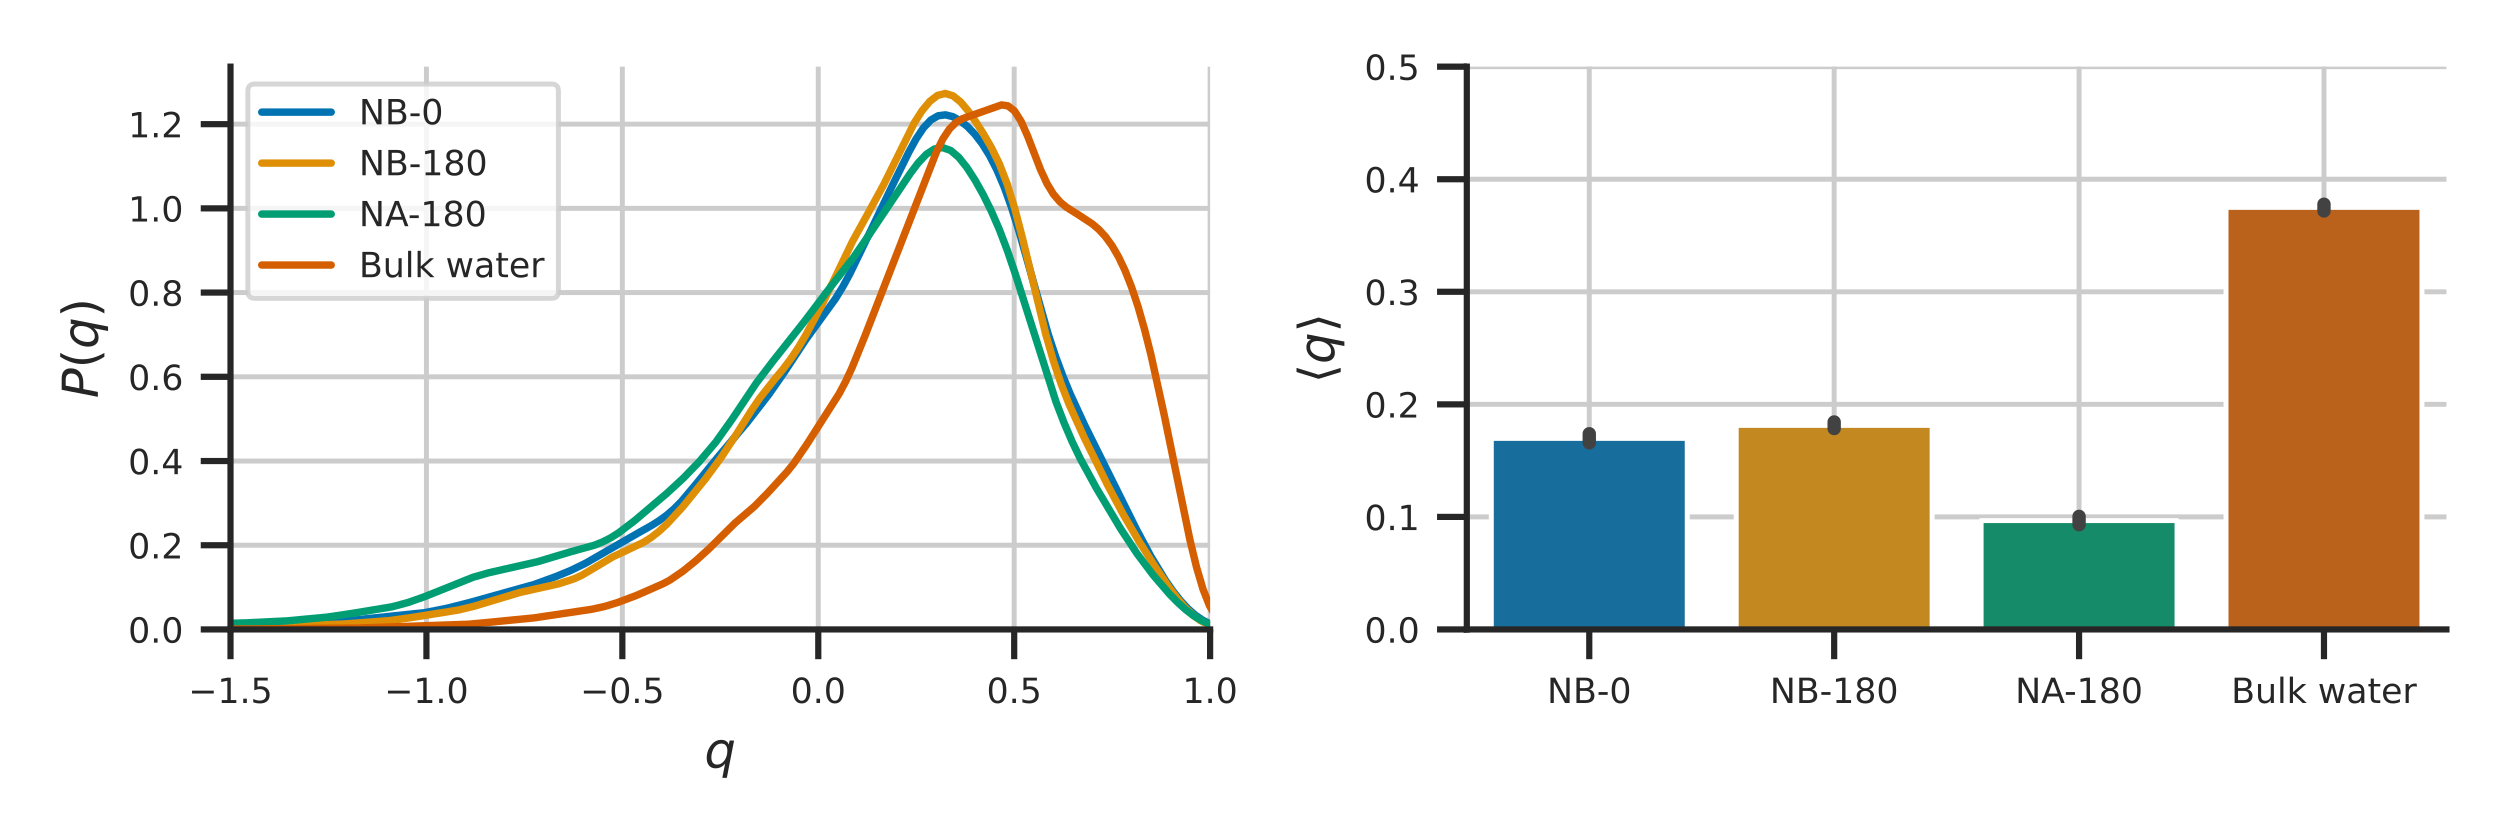 <?xml version="1.0" encoding="utf-8" standalone="no"?>
<!DOCTYPE svg PUBLIC "-//W3C//DTD SVG 1.1//EN"
  "http://www.w3.org/Graphics/SVG/1.1/DTD/svg11.dtd">
<!-- Created with matplotlib (https://matplotlib.org/) -->
<svg height="168pt" version="1.1" viewBox="0 0 504 168" width="504pt" xmlns="http://www.w3.org/2000/svg" xmlns:xlink="http://www.w3.org/1999/xlink">
 <defs>
  <style type="text/css">*{stroke-linecap:butt;stroke-linejoin:round;}</style>
 </defs>
 <g id="figure_1">
  <g id="patch_1">
   <path d="M 0 168 
L 504 168 
L 504 0 
L 0 0 
z
" style="fill:#ffffff;"/>
  </g>
  <g id="axes_1">
   <g id="patch_2">
    <path d="M 46.47 126.9 
L 243.96 126.9 
L 243.96 13.44 
L 46.47 13.44 
z
" style="fill:#ffffff;"/>
   </g>
   <g id="matplotlib.axis_1">
    <g id="xtick_1">
     <g id="line2d_1">
      <path clip-path="url(#p1267c81960)" d="M 46.47 126.9 
L 46.47 13.44 
" style="fill:none;stroke:#cccccc;stroke-linecap:round;"/>
     </g>
     <g id="line2d_2">
      <defs>
       <path d="M 0 0 
L 0 6 
" id="m893e1eeb1b" style="stroke:#262626;stroke-width:1.25;"/>
      </defs>
      <g>
       <use style="fill:#262626;stroke:#262626;stroke-width:1.25;" x="46.47" xlink:href="#m893e1eeb1b" y="126.9"/>
      </g>
     </g>
     <g id="text_1">
      <!-- −1.5 -->
      <g style="fill:#262626;" transform="translate(37.971 141.719)scale(0.07 -0.07)">
       <defs>
        <path d="M 10.594 35.5 
L 73.188 35.5 
L 73.188 27.203 
L 10.594 27.203 
z
" id="DejaVuSans-8722"/>
        <path d="M 12.406 8.297 
L 28.516 8.297 
L 28.516 63.922 
L 10.984 60.406 
L 10.984 69.391 
L 28.422 72.906 
L 38.281 72.906 
L 38.281 8.297 
L 54.391 8.297 
L 54.391 0 
L 12.406 0 
z
" id="DejaVuSans-49"/>
        <path d="M 10.688 12.406 
L 21 12.406 
L 21 0 
L 10.688 0 
z
" id="DejaVuSans-46"/>
        <path d="M 10.797 72.906 
L 49.516 72.906 
L 49.516 64.594 
L 19.828 64.594 
L 19.828 46.734 
Q 21.969 47.469 24.109 47.828 
Q 26.266 48.188 28.422 48.188 
Q 40.625 48.188 47.75 41.5 
Q 54.891 34.812 54.891 23.391 
Q 54.891 11.625 47.562 5.094 
Q 40.234 -1.422 26.906 -1.422 
Q 22.312 -1.422 17.547 -0.641 
Q 12.797 0.141 7.719 1.703 
L 7.719 11.625 
Q 12.109 9.234 16.797 8.062 
Q 21.484 6.891 26.703 6.891 
Q 35.156 6.891 40.078 11.328 
Q 45.016 15.766 45.016 23.391 
Q 45.016 31 40.078 35.438 
Q 35.156 39.891 26.703 39.891 
Q 22.75 39.891 18.812 39.016 
Q 14.891 38.141 10.797 36.281 
z
" id="DejaVuSans-53"/>
       </defs>
       <use xlink:href="#DejaVuSans-8722"/>
       <use x="83.789" xlink:href="#DejaVuSans-49"/>
       <use x="147.412" xlink:href="#DejaVuSans-46"/>
       <use x="179.199" xlink:href="#DejaVuSans-53"/>
      </g>
     </g>
    </g>
    <g id="xtick_2">
     <g id="line2d_3">
      <path clip-path="url(#p1267c81960)" d="M 85.968 126.9 
L 85.968 13.44 
" style="fill:none;stroke:#cccccc;stroke-linecap:round;"/>
     </g>
     <g id="line2d_4">
      <g>
       <use style="fill:#262626;stroke:#262626;stroke-width:1.25;" x="85.968" xlink:href="#m893e1eeb1b" y="126.9"/>
      </g>
     </g>
     <g id="text_2">
      <!-- −1.0 -->
      <g style="fill:#262626;" transform="translate(77.469 141.719)scale(0.07 -0.07)">
       <defs>
        <path d="M 31.781 66.406 
Q 24.172 66.406 20.328 58.906 
Q 16.5 51.422 16.5 36.375 
Q 16.5 21.391 20.328 13.891 
Q 24.172 6.391 31.781 6.391 
Q 39.453 6.391 43.281 13.891 
Q 47.125 21.391 47.125 36.375 
Q 47.125 51.422 43.281 58.906 
Q 39.453 66.406 31.781 66.406 
z
M 31.781 74.219 
Q 44.047 74.219 50.516 64.516 
Q 56.984 54.828 56.984 36.375 
Q 56.984 17.969 50.516 8.266 
Q 44.047 -1.422 31.781 -1.422 
Q 19.531 -1.422 13.062 8.266 
Q 6.594 17.969 6.594 36.375 
Q 6.594 54.828 13.062 64.516 
Q 19.531 74.219 31.781 74.219 
z
" id="DejaVuSans-48"/>
       </defs>
       <use xlink:href="#DejaVuSans-8722"/>
       <use x="83.789" xlink:href="#DejaVuSans-49"/>
       <use x="147.412" xlink:href="#DejaVuSans-46"/>
       <use x="179.199" xlink:href="#DejaVuSans-48"/>
      </g>
     </g>
    </g>
    <g id="xtick_3">
     <g id="line2d_5">
      <path clip-path="url(#p1267c81960)" d="M 125.466 126.9 
L 125.466 13.44 
" style="fill:none;stroke:#cccccc;stroke-linecap:round;"/>
     </g>
     <g id="line2d_6">
      <g>
       <use style="fill:#262626;stroke:#262626;stroke-width:1.25;" x="125.466" xlink:href="#m893e1eeb1b" y="126.9"/>
      </g>
     </g>
     <g id="text_3">
      <!-- −0.5 -->
      <g style="fill:#262626;" transform="translate(116.967 141.719)scale(0.07 -0.07)">
       <use xlink:href="#DejaVuSans-8722"/>
       <use x="83.789" xlink:href="#DejaVuSans-48"/>
       <use x="147.412" xlink:href="#DejaVuSans-46"/>
       <use x="179.199" xlink:href="#DejaVuSans-53"/>
      </g>
     </g>
    </g>
    <g id="xtick_4">
     <g id="line2d_7">
      <path clip-path="url(#p1267c81960)" d="M 164.964 126.9 
L 164.964 13.44 
" style="fill:none;stroke:#cccccc;stroke-linecap:round;"/>
     </g>
     <g id="line2d_8">
      <g>
       <use style="fill:#262626;stroke:#262626;stroke-width:1.25;" x="164.964" xlink:href="#m893e1eeb1b" y="126.9"/>
      </g>
     </g>
     <g id="text_4">
      <!-- 0.0 -->
      <g style="fill:#262626;" transform="translate(159.398 141.719)scale(0.07 -0.07)">
       <use xlink:href="#DejaVuSans-48"/>
       <use x="63.623" xlink:href="#DejaVuSans-46"/>
       <use x="95.41" xlink:href="#DejaVuSans-48"/>
      </g>
     </g>
    </g>
    <g id="xtick_5">
     <g id="line2d_9">
      <path clip-path="url(#p1267c81960)" d="M 204.462 126.9 
L 204.462 13.44 
" style="fill:none;stroke:#cccccc;stroke-linecap:round;"/>
     </g>
     <g id="line2d_10">
      <g>
       <use style="fill:#262626;stroke:#262626;stroke-width:1.25;" x="204.462" xlink:href="#m893e1eeb1b" y="126.9"/>
      </g>
     </g>
     <g id="text_5">
      <!-- 0.5 -->
      <g style="fill:#262626;" transform="translate(198.896 141.719)scale(0.07 -0.07)">
       <use xlink:href="#DejaVuSans-48"/>
       <use x="63.623" xlink:href="#DejaVuSans-46"/>
       <use x="95.41" xlink:href="#DejaVuSans-53"/>
      </g>
     </g>
    </g>
    <g id="xtick_6">
     <g id="line2d_11">
      <path clip-path="url(#p1267c81960)" d="M 243.96 126.9 
L 243.96 13.44 
" style="fill:none;stroke:#cccccc;stroke-linecap:round;"/>
     </g>
     <g id="line2d_12">
      <g>
       <use style="fill:#262626;stroke:#262626;stroke-width:1.25;" x="243.96" xlink:href="#m893e1eeb1b" y="126.9"/>
      </g>
     </g>
     <g id="text_6">
      <!-- 1.0 -->
      <g style="fill:#262626;" transform="translate(238.394 141.719)scale(0.07 -0.07)">
       <use xlink:href="#DejaVuSans-49"/>
       <use x="63.623" xlink:href="#DejaVuSans-46"/>
       <use x="95.41" xlink:href="#DejaVuSans-48"/>
      </g>
     </g>
    </g>
    <g id="text_7">
     <!-- $q$ -->
     <g style="fill:#262626;" transform="translate(142.015 154.753)scale(0.1 -0.1)">
      <defs>
       <path d="M 41.703 8.203 
Q 38.094 3.469 33.172 1.016 
Q 28.266 -1.422 22.312 -1.422 
Q 14.016 -1.422 9.297 4.172 
Q 4.594 9.766 4.594 19.578 
Q 4.594 27.484 7.5 34.859 
Q 10.406 42.234 15.828 48.094 
Q 19.344 51.906 23.906 53.953 
Q 28.469 56 33.5 56 
Q 39.547 56 43.453 53.609 
Q 47.359 51.219 49.125 46.391 
L 50.688 54.594 
L 59.719 54.594 
L 45.125 -20.609 
L 36.078 -20.609 
z
M 13.922 20.906 
Q 13.922 13.672 16.938 9.891 
Q 19.969 6.109 25.688 6.109 
Q 34.188 6.109 40.188 14.234 
Q 46.188 22.359 46.188 33.984 
Q 46.188 41.016 43.078 44.75 
Q 39.984 48.484 34.188 48.484 
Q 29.938 48.484 26.312 46.5 
Q 22.703 44.531 20.016 40.719 
Q 17.188 36.719 15.547 31.344 
Q 13.922 25.984 13.922 20.906 
z
" id="DejaVuSans-Oblique-113"/>
      </defs>
      <use xlink:href="#DejaVuSans-Oblique-113"/>
     </g>
    </g>
   </g>
   <g id="matplotlib.axis_2">
    <g id="ytick_1">
     <g id="line2d_13">
      <path clip-path="url(#p1267c81960)" d="M 46.47 126.9 
L 243.96 126.9 
" style="fill:none;stroke:#cccccc;stroke-linecap:round;"/>
     </g>
     <g id="line2d_14">
      <defs>
       <path d="M 0 0 
L -6 0 
" id="m027be4858a" style="stroke:#262626;stroke-width:1.25;"/>
      </defs>
      <g>
       <use style="fill:#262626;stroke:#262626;stroke-width:1.25;" x="46.47" xlink:href="#m027be4858a" y="126.9"/>
      </g>
     </g>
     <g id="text_8">
      <!-- 0.0 -->
      <g style="fill:#262626;" transform="translate(25.838 129.559)scale(0.07 -0.07)">
       <use xlink:href="#DejaVuSans-48"/>
       <use x="63.623" xlink:href="#DejaVuSans-46"/>
       <use x="95.41" xlink:href="#DejaVuSans-48"/>
      </g>
     </g>
    </g>
    <g id="ytick_2">
     <g id="line2d_15">
      <path clip-path="url(#p1267c81960)" d="M 46.47 109.921 
L 243.96 109.921 
" style="fill:none;stroke:#cccccc;stroke-linecap:round;"/>
     </g>
     <g id="line2d_16">
      <g>
       <use style="fill:#262626;stroke:#262626;stroke-width:1.25;" x="46.47" xlink:href="#m027be4858a" y="109.921"/>
      </g>
     </g>
     <g id="text_9">
      <!-- 0.2 -->
      <g style="fill:#262626;" transform="translate(25.838 112.58)scale(0.07 -0.07)">
       <defs>
        <path d="M 19.188 8.297 
L 53.609 8.297 
L 53.609 0 
L 7.328 0 
L 7.328 8.297 
Q 12.938 14.109 22.625 23.891 
Q 32.328 33.688 34.812 36.531 
Q 39.547 41.844 41.422 45.531 
Q 43.312 49.219 43.312 52.781 
Q 43.312 58.594 39.234 62.25 
Q 35.156 65.922 28.609 65.922 
Q 23.969 65.922 18.812 64.312 
Q 13.672 62.703 7.812 59.422 
L 7.812 69.391 
Q 13.766 71.781 18.938 73 
Q 24.125 74.219 28.422 74.219 
Q 39.75 74.219 46.484 68.547 
Q 53.219 62.891 53.219 53.422 
Q 53.219 48.922 51.531 44.891 
Q 49.859 40.875 45.406 35.406 
Q 44.188 33.984 37.641 27.219 
Q 31.109 20.453 19.188 8.297 
z
" id="DejaVuSans-50"/>
       </defs>
       <use xlink:href="#DejaVuSans-48"/>
       <use x="63.623" xlink:href="#DejaVuSans-46"/>
       <use x="95.41" xlink:href="#DejaVuSans-50"/>
      </g>
     </g>
    </g>
    <g id="ytick_3">
     <g id="line2d_17">
      <path clip-path="url(#p1267c81960)" d="M 46.47 92.942 
L 243.96 92.942 
" style="fill:none;stroke:#cccccc;stroke-linecap:round;"/>
     </g>
     <g id="line2d_18">
      <g>
       <use style="fill:#262626;stroke:#262626;stroke-width:1.25;" x="46.47" xlink:href="#m027be4858a" y="92.942"/>
      </g>
     </g>
     <g id="text_10">
      <!-- 0.4 -->
      <g style="fill:#262626;" transform="translate(25.838 95.601)scale(0.07 -0.07)">
       <defs>
        <path d="M 37.797 64.312 
L 12.891 25.391 
L 37.797 25.391 
z
M 35.203 72.906 
L 47.609 72.906 
L 47.609 25.391 
L 58.016 25.391 
L 58.016 17.188 
L 47.609 17.188 
L 47.609 0 
L 37.797 0 
L 37.797 17.188 
L 4.891 17.188 
L 4.891 26.703 
z
" id="DejaVuSans-52"/>
       </defs>
       <use xlink:href="#DejaVuSans-48"/>
       <use x="63.623" xlink:href="#DejaVuSans-46"/>
       <use x="95.41" xlink:href="#DejaVuSans-52"/>
      </g>
     </g>
    </g>
    <g id="ytick_4">
     <g id="line2d_19">
      <path clip-path="url(#p1267c81960)" d="M 46.47 75.963 
L 243.96 75.963 
" style="fill:none;stroke:#cccccc;stroke-linecap:round;"/>
     </g>
     <g id="line2d_20">
      <g>
       <use style="fill:#262626;stroke:#262626;stroke-width:1.25;" x="46.47" xlink:href="#m027be4858a" y="75.963"/>
      </g>
     </g>
     <g id="text_11">
      <!-- 0.6 -->
      <g style="fill:#262626;" transform="translate(25.838 78.622)scale(0.07 -0.07)">
       <defs>
        <path d="M 33.016 40.375 
Q 26.375 40.375 22.484 35.828 
Q 18.609 31.297 18.609 23.391 
Q 18.609 15.531 22.484 10.953 
Q 26.375 6.391 33.016 6.391 
Q 39.656 6.391 43.531 10.953 
Q 47.406 15.531 47.406 23.391 
Q 47.406 31.297 43.531 35.828 
Q 39.656 40.375 33.016 40.375 
z
M 52.594 71.297 
L 52.594 62.312 
Q 48.875 64.062 45.094 64.984 
Q 41.312 65.922 37.594 65.922 
Q 27.828 65.922 22.672 59.328 
Q 17.531 52.734 16.797 39.406 
Q 19.672 43.656 24.016 45.922 
Q 28.375 48.188 33.594 48.188 
Q 44.578 48.188 50.953 41.516 
Q 57.328 34.859 57.328 23.391 
Q 57.328 12.156 50.688 5.359 
Q 44.047 -1.422 33.016 -1.422 
Q 20.359 -1.422 13.672 8.266 
Q 6.984 17.969 6.984 36.375 
Q 6.984 53.656 15.188 63.938 
Q 23.391 74.219 37.203 74.219 
Q 40.922 74.219 44.703 73.484 
Q 48.484 72.75 52.594 71.297 
z
" id="DejaVuSans-54"/>
       </defs>
       <use xlink:href="#DejaVuSans-48"/>
       <use x="63.623" xlink:href="#DejaVuSans-46"/>
       <use x="95.41" xlink:href="#DejaVuSans-54"/>
      </g>
     </g>
    </g>
    <g id="ytick_5">
     <g id="line2d_21">
      <path clip-path="url(#p1267c81960)" d="M 46.47 58.984 
L 243.96 58.984 
" style="fill:none;stroke:#cccccc;stroke-linecap:round;"/>
     </g>
     <g id="line2d_22">
      <g>
       <use style="fill:#262626;stroke:#262626;stroke-width:1.25;" x="46.47" xlink:href="#m027be4858a" y="58.984"/>
      </g>
     </g>
     <g id="text_12">
      <!-- 0.8 -->
      <g style="fill:#262626;" transform="translate(25.838 61.643)scale(0.07 -0.07)">
       <defs>
        <path d="M 31.781 34.625 
Q 24.75 34.625 20.719 30.859 
Q 16.703 27.094 16.703 20.516 
Q 16.703 13.922 20.719 10.156 
Q 24.75 6.391 31.781 6.391 
Q 38.812 6.391 42.859 10.172 
Q 46.922 13.969 46.922 20.516 
Q 46.922 27.094 42.891 30.859 
Q 38.875 34.625 31.781 34.625 
z
M 21.922 38.812 
Q 15.578 40.375 12.031 44.719 
Q 8.5 49.078 8.5 55.328 
Q 8.5 64.062 14.719 69.141 
Q 20.953 74.219 31.781 74.219 
Q 42.672 74.219 48.875 69.141 
Q 55.078 64.062 55.078 55.328 
Q 55.078 49.078 51.531 44.719 
Q 48 40.375 41.703 38.812 
Q 48.828 37.156 52.797 32.312 
Q 56.781 27.484 56.781 20.516 
Q 56.781 9.906 50.312 4.234 
Q 43.844 -1.422 31.781 -1.422 
Q 19.734 -1.422 13.25 4.234 
Q 6.781 9.906 6.781 20.516 
Q 6.781 27.484 10.781 32.312 
Q 14.797 37.156 21.922 38.812 
z
M 18.312 54.391 
Q 18.312 48.734 21.844 45.562 
Q 25.391 42.391 31.781 42.391 
Q 38.141 42.391 41.719 45.562 
Q 45.312 48.734 45.312 54.391 
Q 45.312 60.062 41.719 63.234 
Q 38.141 66.406 31.781 66.406 
Q 25.391 66.406 21.844 63.234 
Q 18.312 60.062 18.312 54.391 
z
" id="DejaVuSans-56"/>
       </defs>
       <use xlink:href="#DejaVuSans-48"/>
       <use x="63.623" xlink:href="#DejaVuSans-46"/>
       <use x="95.41" xlink:href="#DejaVuSans-56"/>
      </g>
     </g>
    </g>
    <g id="ytick_6">
     <g id="line2d_23">
      <path clip-path="url(#p1267c81960)" d="M 46.47 42.005 
L 243.96 42.005 
" style="fill:none;stroke:#cccccc;stroke-linecap:round;"/>
     </g>
     <g id="line2d_24">
      <g>
       <use style="fill:#262626;stroke:#262626;stroke-width:1.25;" x="46.47" xlink:href="#m027be4858a" y="42.005"/>
      </g>
     </g>
     <g id="text_13">
      <!-- 1.0 -->
      <g style="fill:#262626;" transform="translate(25.838 44.664)scale(0.07 -0.07)">
       <use xlink:href="#DejaVuSans-49"/>
       <use x="63.623" xlink:href="#DejaVuSans-46"/>
       <use x="95.41" xlink:href="#DejaVuSans-48"/>
      </g>
     </g>
    </g>
    <g id="ytick_7">
     <g id="line2d_25">
      <path clip-path="url(#p1267c81960)" d="M 46.47 25.026 
L 243.96 25.026 
" style="fill:none;stroke:#cccccc;stroke-linecap:round;"/>
     </g>
     <g id="line2d_26">
      <g>
       <use style="fill:#262626;stroke:#262626;stroke-width:1.25;" x="46.47" xlink:href="#m027be4858a" y="25.026"/>
      </g>
     </g>
     <g id="text_14">
      <!-- 1.2 -->
      <g style="fill:#262626;" transform="translate(25.838 27.685)scale(0.07 -0.07)">
       <use xlink:href="#DejaVuSans-49"/>
       <use x="63.623" xlink:href="#DejaVuSans-46"/>
       <use x="95.41" xlink:href="#DejaVuSans-50"/>
      </g>
     </g>
    </g>
    <g id="text_15">
     <!-- $P(q)$ -->
     <g style="fill:#262626;" transform="translate(19.738 80.27)rotate(-90)scale(0.1 -0.1)">
      <defs>
       <path d="M 16.891 72.906 
L 39.703 72.906 
Q 49.656 72.906 54.875 68.266 
Q 60.109 63.625 60.109 54.688 
Q 60.109 42.672 52.391 35.984 
Q 44.672 29.297 30.719 29.297 
L 18.312 29.297 
L 12.594 0 
L 2.688 0 
z
M 25.203 64.797 
L 19.922 37.406 
L 32.328 37.406 
Q 40.719 37.406 45.203 41.703 
Q 49.703 46 49.703 54 
Q 49.703 59.125 46.656 61.953 
Q 43.609 64.797 38.094 64.797 
z
" id="DejaVuSans-Oblique-80"/>
       <path d="M 31 75.875 
Q 24.469 64.656 21.281 53.656 
Q 18.109 42.672 18.109 31.391 
Q 18.109 20.125 21.312 9.062 
Q 24.516 -2 31 -13.188 
L 23.188 -13.188 
Q 15.875 -1.703 12.234 9.375 
Q 8.594 20.453 8.594 31.391 
Q 8.594 42.281 12.203 53.312 
Q 15.828 64.359 23.188 75.875 
z
" id="DejaVuSans-40"/>
       <path d="M 8.016 75.875 
L 15.828 75.875 
Q 23.141 64.359 26.781 53.312 
Q 30.422 42.281 30.422 31.391 
Q 30.422 20.453 26.781 9.375 
Q 23.141 -1.703 15.828 -13.188 
L 8.016 -13.188 
Q 14.5 -2 17.703 9.062 
Q 20.906 20.125 20.906 31.391 
Q 20.906 42.672 17.703 53.656 
Q 14.5 64.656 8.016 75.875 
z
" id="DejaVuSans-41"/>
      </defs>
      <use transform="translate(0 0.125)" xlink:href="#DejaVuSans-Oblique-80"/>
      <use transform="translate(60.303 0.125)" xlink:href="#DejaVuSans-40"/>
      <use transform="translate(99.316 0.125)" xlink:href="#DejaVuSans-Oblique-113"/>
      <use transform="translate(162.793 0.125)" xlink:href="#DejaVuSans-41"/>
     </g>
    </g>
   </g>
   <g id="line2d_27">
    <path clip-path="url(#p1267c81960)" d="M -1 126.817 
L 14.528 126.745 
L 24.886 126.495 
L 35.243 126.41 
L 42.642 126.397 
L 64.837 125.5 
L 70.756 125.066 
L 85.552 123.518 
L 89.991 122.65 
L 94.43 121.532 
L 107.747 117.811 
L 112.186 116.185 
L 115.146 114.961 
L 118.105 113.517 
L 122.544 110.959 
L 128.463 107.558 
L 131.422 105.893 
L 132.902 104.959 
L 134.382 103.884 
L 135.861 102.614 
L 137.341 101.123 
L 140.3 97.61 
L 144.739 92.139 
L 150.658 85.124 
L 155.097 79.384 
L 158.056 75.125 
L 162.495 68.401 
L 168.414 60.24 
L 169.894 57.837 
L 171.373 55.115 
L 174.333 48.999 
L 180.251 36.682 
L 183.211 30.688 
L 184.69 27.993 
L 186.17 25.773 
L 187.65 24.2 
L 189.129 23.341 
L 190.609 23.151 
L 192.089 23.52 
L 193.569 24.335 
L 195.048 25.52 
L 196.528 27.057 
L 198.008 28.979 
L 199.487 31.349 
L 200.967 34.24 
L 202.447 37.718 
L 203.926 41.828 
L 205.406 46.544 
L 211.325 67.391 
L 212.804 71.862 
L 214.284 75.848 
L 215.764 79.434 
L 218.723 85.83 
L 229.081 106.67 
L 232.04 112.211 
L 234.999 117.072 
L 236.479 119.189 
L 237.959 121.06 
L 239.438 122.66 
L 240.918 123.972 
L 242.398 124.994 
L 243.877 125.743 
L 245.357 126.252 
L 246.837 126.569 
L 249.796 126.836 
L 254.235 126.898 
L 254.235 126.898 
" style="fill:none;stroke:#0173b2;stroke-linecap:round;stroke-width:1.5;"/>
   </g>
   <g id="line2d_28">
    <path clip-path="url(#p1267c81960)" d="M -1 126.816 
L 47.171 126.439 
L 68.992 125.82 
L 78.344 125.132 
L 83.02 124.485 
L 92.371 122.987 
L 95.489 122.242 
L 104.841 119.43 
L 112.634 117.69 
L 115.751 116.684 
L 117.31 115.963 
L 120.427 114.122 
L 123.544 112.257 
L 126.662 110.793 
L 129.779 109.314 
L 131.338 108.313 
L 132.896 107.085 
L 134.455 105.649 
L 137.572 102.265 
L 142.248 96.499 
L 145.365 92.257 
L 148.483 87.513 
L 151.6 82.571 
L 153.159 80.28 
L 156.276 76.327 
L 157.835 74.446 
L 159.393 72.391 
L 160.952 70.053 
L 162.511 67.436 
L 165.628 61.598 
L 168.745 55.16 
L 171.862 48.667 
L 174.98 43.031 
L 178.097 37.329 
L 184.332 24.749 
L 185.89 22.314 
L 187.449 20.434 
L 189.008 19.232 
L 190.566 18.843 
L 192.125 19.316 
L 193.684 20.574 
L 195.242 22.436 
L 196.801 24.683 
L 198.359 27.149 
L 199.918 29.851 
L 201.477 33.038 
L 203.035 37.058 
L 204.594 42.111 
L 206.153 48.098 
L 210.829 67.389 
L 212.387 72.819 
L 213.946 77.458 
L 215.505 81.442 
L 218.622 88.313 
L 223.298 97.794 
L 226.415 103.642 
L 229.532 108.966 
L 232.65 113.911 
L 235.767 118.528 
L 237.326 120.612 
L 238.884 122.441 
L 240.443 123.946 
L 242.002 125.097 
L 243.56 125.905 
L 245.119 126.413 
L 246.678 126.692 
L 249.795 126.877 
L 252.912 126.899 
L 252.912 126.899 
" style="fill:none;stroke:#de8f05;stroke-linecap:round;stroke-width:1.5;"/>
   </g>
   <g id="line2d_29">
    <path clip-path="url(#p1267c81960)" d="M -1 126.566 
L 7.179 126.411 
L 13.709 126.309 
L 25.137 126.202 
L 49.625 125.57 
L 57.788 125.174 
L 65.951 124.41 
L 70.848 123.682 
L 79.011 122.335 
L 82.276 121.461 
L 85.541 120.308 
L 95.336 116.386 
L 98.602 115.45 
L 108.397 113.233 
L 114.927 111.273 
L 119.825 109.915 
L 121.457 109.267 
L 123.09 108.436 
L 124.722 107.413 
L 127.987 104.929 
L 134.518 99.386 
L 137.783 96.368 
L 141.048 92.985 
L 144.313 89.118 
L 147.578 84.536 
L 152.476 77.22 
L 155.741 72.924 
L 162.271 64.671 
L 167.169 58.199 
L 172.066 51.905 
L 175.331 47.158 
L 183.494 34.985 
L 185.127 32.813 
L 186.759 31.096 
L 188.392 30.027 
L 190.024 29.751 
L 191.657 30.332 
L 193.289 31.72 
L 194.922 33.764 
L 196.554 36.291 
L 198.187 39.197 
L 199.82 42.486 
L 201.452 46.233 
L 203.085 50.512 
L 204.717 55.317 
L 212.88 80.989 
L 214.512 85.236 
L 216.145 89.045 
L 217.778 92.451 
L 221.043 98.425 
L 225.94 106.631 
L 229.205 111.58 
L 232.47 115.924 
L 235.736 119.726 
L 237.368 121.399 
L 239.001 122.88 
L 240.633 124.132 
L 242.266 125.124 
L 243.898 125.85 
L 245.531 126.334 
L 247.163 126.624 
L 250.429 126.853 
L 255.326 126.899 
L 255.326 126.899 
" style="fill:none;stroke:#029e73;stroke-linecap:round;stroke-width:1.5;"/>
   </g>
   <g id="line2d_30">
    <path clip-path="url(#p1267c81960)" d="M -1 126.887 
L 38.1 126.858 
L 57.756 126.769 
L 65.619 126.661 
L 72.171 126.618 
L 94.449 125.844 
L 98.38 125.484 
L 103.622 124.96 
L 107.554 124.579 
L 119.348 122.822 
L 121.969 122.239 
L 124.589 121.439 
L 128.521 119.95 
L 133.763 117.639 
L 135.073 116.931 
L 137.694 115.14 
L 140.315 113.013 
L 142.936 110.637 
L 148.178 105.443 
L 152.109 102.078 
L 154.73 99.417 
L 158.661 95.128 
L 159.972 93.503 
L 162.593 89.689 
L 169.145 79.42 
L 170.455 76.959 
L 171.766 74.143 
L 174.387 67.693 
L 188.802 30.584 
L 190.112 27.957 
L 191.423 25.986 
L 192.733 24.689 
L 194.043 23.922 
L 201.906 21.15 
L 203.217 21.343 
L 204.527 22.378 
L 205.837 24.432 
L 207.148 27.39 
L 209.769 34.191 
L 211.079 37.032 
L 212.39 39.177 
L 213.7 40.698 
L 215.011 41.792 
L 217.632 43.441 
L 220.252 45.17 
L 221.563 46.297 
L 222.873 47.722 
L 224.184 49.526 
L 225.494 51.775 
L 226.805 54.53 
L 228.115 57.856 
L 229.426 61.802 
L 230.736 66.392 
L 232.047 71.598 
L 234.667 83.48 
L 239.909 108.929 
L 241.22 114.346 
L 242.53 118.794 
L 243.841 122.117 
L 245.151 124.348 
L 246.462 125.681 
L 247.772 126.384 
L 249.082 126.708 
L 251.703 126.882 
L 253.014 126.896 
L 253.014 126.896 
" style="fill:none;stroke:#d55e00;stroke-linecap:round;stroke-width:1.5;"/>
   </g>
   <g id="patch_3">
    <path d="M 46.47 126.9 
L 46.47 13.44 
" style="fill:none;stroke:#262626;stroke-linecap:square;stroke-linejoin:miter;stroke-width:1.25;"/>
   </g>
   <g id="patch_4">
    <path d="M 46.47 126.9 
L 243.96 126.9 
" style="fill:none;stroke:#262626;stroke-linecap:square;stroke-linejoin:miter;stroke-width:1.25;"/>
   </g>
   <g id="legend_1">
    <g id="patch_5">
     <path d="M 51.37 60.139 
L 111.175 60.139 
Q 112.575 60.139 112.575 58.739 
L 112.575 18.34 
Q 112.575 16.94 111.175 16.94 
L 51.37 16.94 
Q 49.97 16.94 49.97 18.34 
L 49.97 58.739 
Q 49.97 60.139 51.37 60.139 
z
" style="fill:#ffffff;opacity:0.8;stroke:#cccccc;stroke-linejoin:miter;"/>
    </g>
    <g id="line2d_31">
     <path d="M 52.77 22.609 
L 66.77 22.609 
" style="fill:none;stroke:#0173b2;stroke-linecap:round;stroke-width:1.5;"/>
    </g>
    <g id="line2d_32"/>
    <g id="text_16">
     <!-- NB-0 -->
     <g style="fill:#262626;" transform="translate(72.37 25.059)scale(0.07 -0.07)">
      <defs>
       <path d="M 9.812 72.906 
L 23.094 72.906 
L 55.422 11.922 
L 55.422 72.906 
L 64.984 72.906 
L 64.984 0 
L 51.703 0 
L 19.391 60.984 
L 19.391 0 
L 9.812 0 
z
" id="DejaVuSans-78"/>
       <path d="M 19.672 34.812 
L 19.672 8.109 
L 35.5 8.109 
Q 43.453 8.109 47.281 11.406 
Q 51.125 14.703 51.125 21.484 
Q 51.125 28.328 47.281 31.562 
Q 43.453 34.812 35.5 34.812 
z
M 19.672 64.797 
L 19.672 42.828 
L 34.281 42.828 
Q 41.5 42.828 45.031 45.531 
Q 48.578 48.25 48.578 53.812 
Q 48.578 59.328 45.031 62.062 
Q 41.5 64.797 34.281 64.797 
z
M 9.812 72.906 
L 35.016 72.906 
Q 46.297 72.906 52.391 68.219 
Q 58.5 63.531 58.5 54.891 
Q 58.5 48.188 55.375 44.234 
Q 52.25 40.281 46.188 39.312 
Q 53.469 37.75 57.5 32.781 
Q 61.531 27.828 61.531 20.406 
Q 61.531 10.641 54.891 5.312 
Q 48.25 0 35.984 0 
L 9.812 0 
z
" id="DejaVuSans-66"/>
       <path d="M 4.891 31.391 
L 31.203 31.391 
L 31.203 23.391 
L 4.891 23.391 
z
" id="DejaVuSans-45"/>
      </defs>
      <use xlink:href="#DejaVuSans-78"/>
      <use x="74.805" xlink:href="#DejaVuSans-66"/>
      <use x="143.408" xlink:href="#DejaVuSans-45"/>
      <use x="179.492" xlink:href="#DejaVuSans-48"/>
     </g>
    </g>
    <g id="line2d_33">
     <path d="M 52.77 32.884 
L 66.77 32.884 
" style="fill:none;stroke:#de8f05;stroke-linecap:round;stroke-width:1.5;"/>
    </g>
    <g id="line2d_34"/>
    <g id="text_17">
     <!-- NB-180 -->
     <g style="fill:#262626;" transform="translate(72.37 35.334)scale(0.07 -0.07)">
      <use xlink:href="#DejaVuSans-78"/>
      <use x="74.805" xlink:href="#DejaVuSans-66"/>
      <use x="143.408" xlink:href="#DejaVuSans-45"/>
      <use x="179.492" xlink:href="#DejaVuSans-49"/>
      <use x="243.115" xlink:href="#DejaVuSans-56"/>
      <use x="306.738" xlink:href="#DejaVuSans-48"/>
     </g>
    </g>
    <g id="line2d_35">
     <path d="M 52.77 43.158 
L 66.77 43.158 
" style="fill:none;stroke:#029e73;stroke-linecap:round;stroke-width:1.5;"/>
    </g>
    <g id="line2d_36"/>
    <g id="text_18">
     <!-- NA-180 -->
     <g style="fill:#262626;" transform="translate(72.37 45.608)scale(0.07 -0.07)">
      <defs>
       <path d="M 34.188 63.188 
L 20.797 26.906 
L 47.609 26.906 
z
M 28.609 72.906 
L 39.797 72.906 
L 67.578 0 
L 57.328 0 
L 50.688 18.703 
L 17.828 18.703 
L 11.188 0 
L 0.781 0 
z
" id="DejaVuSans-65"/>
      </defs>
      <use xlink:href="#DejaVuSans-78"/>
      <use x="74.805" xlink:href="#DejaVuSans-65"/>
      <use x="140.963" xlink:href="#DejaVuSans-45"/>
      <use x="177.047" xlink:href="#DejaVuSans-49"/>
      <use x="240.67" xlink:href="#DejaVuSans-56"/>
      <use x="304.293" xlink:href="#DejaVuSans-48"/>
     </g>
    </g>
    <g id="line2d_37">
     <path d="M 52.77 53.433 
L 66.77 53.433 
" style="fill:none;stroke:#d55e00;stroke-linecap:round;stroke-width:1.5;"/>
    </g>
    <g id="line2d_38"/>
    <g id="text_19">
     <!-- Bulk water -->
     <g style="fill:#262626;" transform="translate(72.37 55.883)scale(0.07 -0.07)">
      <defs>
       <path d="M 8.5 21.578 
L 8.5 54.688 
L 17.484 54.688 
L 17.484 21.922 
Q 17.484 14.156 20.5 10.266 
Q 23.531 6.391 29.594 6.391 
Q 36.859 6.391 41.078 11.031 
Q 45.312 15.672 45.312 23.688 
L 45.312 54.688 
L 54.297 54.688 
L 54.297 0 
L 45.312 0 
L 45.312 8.406 
Q 42.047 3.422 37.719 1 
Q 33.406 -1.422 27.688 -1.422 
Q 18.266 -1.422 13.375 4.438 
Q 8.5 10.297 8.5 21.578 
z
M 31.109 56 
z
" id="DejaVuSans-117"/>
       <path d="M 9.422 75.984 
L 18.406 75.984 
L 18.406 0 
L 9.422 0 
z
" id="DejaVuSans-108"/>
       <path d="M 9.078 75.984 
L 18.109 75.984 
L 18.109 31.109 
L 44.922 54.688 
L 56.391 54.688 
L 27.391 29.109 
L 57.625 0 
L 45.906 0 
L 18.109 26.703 
L 18.109 0 
L 9.078 0 
z
" id="DejaVuSans-107"/>
       <path id="DejaVuSans-32"/>
       <path d="M 4.203 54.688 
L 13.188 54.688 
L 24.422 12.016 
L 35.594 54.688 
L 46.188 54.688 
L 57.422 12.016 
L 68.609 54.688 
L 77.594 54.688 
L 63.281 0 
L 52.688 0 
L 40.922 44.828 
L 29.109 0 
L 18.5 0 
z
" id="DejaVuSans-119"/>
       <path d="M 34.281 27.484 
Q 23.391 27.484 19.188 25 
Q 14.984 22.516 14.984 16.5 
Q 14.984 11.719 18.141 8.906 
Q 21.297 6.109 26.703 6.109 
Q 34.188 6.109 38.703 11.406 
Q 43.219 16.703 43.219 25.484 
L 43.219 27.484 
z
M 52.203 31.203 
L 52.203 0 
L 43.219 0 
L 43.219 8.297 
Q 40.141 3.328 35.547 0.953 
Q 30.953 -1.422 24.312 -1.422 
Q 15.922 -1.422 10.953 3.297 
Q 6 8.016 6 15.922 
Q 6 25.141 12.172 29.828 
Q 18.359 34.516 30.609 34.516 
L 43.219 34.516 
L 43.219 35.406 
Q 43.219 41.609 39.141 45 
Q 35.062 48.391 27.688 48.391 
Q 23 48.391 18.547 47.266 
Q 14.109 46.141 10.016 43.891 
L 10.016 52.203 
Q 14.938 54.109 19.578 55.047 
Q 24.219 56 28.609 56 
Q 40.484 56 46.344 49.844 
Q 52.203 43.703 52.203 31.203 
z
" id="DejaVuSans-97"/>
       <path d="M 18.312 70.219 
L 18.312 54.688 
L 36.812 54.688 
L 36.812 47.703 
L 18.312 47.703 
L 18.312 18.016 
Q 18.312 11.328 20.141 9.422 
Q 21.969 7.516 27.594 7.516 
L 36.812 7.516 
L 36.812 0 
L 27.594 0 
Q 17.188 0 13.234 3.875 
Q 9.281 7.766 9.281 18.016 
L 9.281 47.703 
L 2.688 47.703 
L 2.688 54.688 
L 9.281 54.688 
L 9.281 70.219 
z
" id="DejaVuSans-116"/>
       <path d="M 56.203 29.594 
L 56.203 25.203 
L 14.891 25.203 
Q 15.484 15.922 20.484 11.062 
Q 25.484 6.203 34.422 6.203 
Q 39.594 6.203 44.453 7.469 
Q 49.312 8.734 54.109 11.281 
L 54.109 2.781 
Q 49.266 0.734 44.188 -0.344 
Q 39.109 -1.422 33.891 -1.422 
Q 20.797 -1.422 13.156 6.188 
Q 5.516 13.812 5.516 26.812 
Q 5.516 40.234 12.766 48.109 
Q 20.016 56 32.328 56 
Q 43.359 56 49.781 48.891 
Q 56.203 41.797 56.203 29.594 
z
M 47.219 32.234 
Q 47.125 39.594 43.094 43.984 
Q 39.062 48.391 32.422 48.391 
Q 24.906 48.391 20.391 44.141 
Q 15.875 39.891 15.188 32.172 
z
" id="DejaVuSans-101"/>
       <path d="M 41.109 46.297 
Q 39.594 47.172 37.812 47.578 
Q 36.031 48 33.891 48 
Q 26.266 48 22.188 43.047 
Q 18.109 38.094 18.109 28.812 
L 18.109 0 
L 9.078 0 
L 9.078 54.688 
L 18.109 54.688 
L 18.109 46.188 
Q 20.953 51.172 25.484 53.578 
Q 30.031 56 36.531 56 
Q 37.453 56 38.578 55.875 
Q 39.703 55.766 41.062 55.516 
z
" id="DejaVuSans-114"/>
      </defs>
      <use xlink:href="#DejaVuSans-66"/>
      <use x="68.604" xlink:href="#DejaVuSans-117"/>
      <use x="131.982" xlink:href="#DejaVuSans-108"/>
      <use x="159.766" xlink:href="#DejaVuSans-107"/>
      <use x="217.676" xlink:href="#DejaVuSans-32"/>
      <use x="249.463" xlink:href="#DejaVuSans-119"/>
      <use x="331.25" xlink:href="#DejaVuSans-97"/>
      <use x="392.529" xlink:href="#DejaVuSans-116"/>
      <use x="431.738" xlink:href="#DejaVuSans-101"/>
      <use x="493.262" xlink:href="#DejaVuSans-114"/>
     </g>
    </g>
   </g>
  </g>
  <g id="axes_2">
   <g id="patch_6">
    <path d="M 295.71 126.9 
L 493.2 126.9 
L 493.2 13.44 
L 295.71 13.44 
z
" style="fill:#ffffff;"/>
   </g>
   <g id="matplotlib.axis_3">
    <g id="xtick_7">
     <g id="line2d_39">
      <path clip-path="url(#p08315c9105)" d="M 320.396 126.9 
L 320.396 13.44 
" style="fill:none;stroke:#cccccc;stroke-linecap:round;"/>
     </g>
     <g id="line2d_40">
      <g>
       <use style="fill:#262626;stroke:#262626;stroke-width:1.25;" x="320.396" xlink:href="#m893e1eeb1b" y="126.9"/>
      </g>
     </g>
     <g id="text_20">
      <!-- NB-0 -->
      <g style="fill:#262626;" transform="translate(311.887 141.719)scale(0.07 -0.07)">
       <use xlink:href="#DejaVuSans-78"/>
       <use x="74.805" xlink:href="#DejaVuSans-66"/>
       <use x="143.408" xlink:href="#DejaVuSans-45"/>
       <use x="179.492" xlink:href="#DejaVuSans-48"/>
      </g>
     </g>
    </g>
    <g id="xtick_8">
     <g id="line2d_41">
      <path clip-path="url(#p08315c9105)" d="M 369.769 126.9 
L 369.769 13.44 
" style="fill:none;stroke:#cccccc;stroke-linecap:round;"/>
     </g>
     <g id="line2d_42">
      <g>
       <use style="fill:#262626;stroke:#262626;stroke-width:1.25;" x="369.769" xlink:href="#m893e1eeb1b" y="126.9"/>
      </g>
     </g>
     <g id="text_21">
      <!-- NB-180 -->
      <g style="fill:#262626;" transform="translate(356.806 141.719)scale(0.07 -0.07)">
       <use xlink:href="#DejaVuSans-78"/>
       <use x="74.805" xlink:href="#DejaVuSans-66"/>
       <use x="143.408" xlink:href="#DejaVuSans-45"/>
       <use x="179.492" xlink:href="#DejaVuSans-49"/>
       <use x="243.115" xlink:href="#DejaVuSans-56"/>
       <use x="306.738" xlink:href="#DejaVuSans-48"/>
      </g>
     </g>
    </g>
    <g id="xtick_9">
     <g id="line2d_43">
      <path clip-path="url(#p08315c9105)" d="M 419.141 126.9 
L 419.141 13.44 
" style="fill:none;stroke:#cccccc;stroke-linecap:round;"/>
     </g>
     <g id="line2d_44">
      <g>
       <use style="fill:#262626;stroke:#262626;stroke-width:1.25;" x="419.141" xlink:href="#m893e1eeb1b" y="126.9"/>
      </g>
     </g>
     <g id="text_22">
      <!-- NA-180 -->
      <g style="fill:#262626;" transform="translate(406.264 141.719)scale(0.07 -0.07)">
       <use xlink:href="#DejaVuSans-78"/>
       <use x="74.805" xlink:href="#DejaVuSans-65"/>
       <use x="140.963" xlink:href="#DejaVuSans-45"/>
       <use x="177.047" xlink:href="#DejaVuSans-49"/>
       <use x="240.67" xlink:href="#DejaVuSans-56"/>
       <use x="304.293" xlink:href="#DejaVuSans-48"/>
      </g>
     </g>
    </g>
    <g id="xtick_10">
     <g id="line2d_45">
      <path clip-path="url(#p08315c9105)" d="M 468.514 126.9 
L 468.514 13.44 
" style="fill:none;stroke:#cccccc;stroke-linecap:round;"/>
     </g>
     <g id="line2d_46">
      <g>
       <use style="fill:#262626;stroke:#262626;stroke-width:1.25;" x="468.514" xlink:href="#m893e1eeb1b" y="126.9"/>
      </g>
     </g>
     <g id="text_23">
      <!-- Bulk water -->
      <g style="fill:#262626;" transform="translate(449.811 141.719)scale(0.07 -0.07)">
       <use xlink:href="#DejaVuSans-66"/>
       <use x="68.604" xlink:href="#DejaVuSans-117"/>
       <use x="131.982" xlink:href="#DejaVuSans-108"/>
       <use x="159.766" xlink:href="#DejaVuSans-107"/>
       <use x="217.676" xlink:href="#DejaVuSans-32"/>
       <use x="249.463" xlink:href="#DejaVuSans-119"/>
       <use x="331.25" xlink:href="#DejaVuSans-97"/>
       <use x="392.529" xlink:href="#DejaVuSans-116"/>
       <use x="431.738" xlink:href="#DejaVuSans-101"/>
       <use x="493.262" xlink:href="#DejaVuSans-114"/>
      </g>
     </g>
    </g>
   </g>
   <g id="matplotlib.axis_4">
    <g id="ytick_8">
     <g id="line2d_47">
      <path clip-path="url(#p08315c9105)" d="M 295.71 126.9 
L 493.2 126.9 
" style="fill:none;stroke:#cccccc;stroke-linecap:round;"/>
     </g>
     <g id="line2d_48">
      <g>
       <use style="fill:#262626;stroke:#262626;stroke-width:1.25;" x="295.71" xlink:href="#m027be4858a" y="126.9"/>
      </g>
     </g>
     <g id="text_24">
      <!-- 0.0 -->
      <g style="fill:#262626;" transform="translate(275.078 129.559)scale(0.07 -0.07)">
       <use xlink:href="#DejaVuSans-48"/>
       <use x="63.623" xlink:href="#DejaVuSans-46"/>
       <use x="95.41" xlink:href="#DejaVuSans-48"/>
      </g>
     </g>
    </g>
    <g id="ytick_9">
     <g id="line2d_49">
      <path clip-path="url(#p08315c9105)" d="M 295.71 104.208 
L 493.2 104.208 
" style="fill:none;stroke:#cccccc;stroke-linecap:round;"/>
     </g>
     <g id="line2d_50">
      <g>
       <use style="fill:#262626;stroke:#262626;stroke-width:1.25;" x="295.71" xlink:href="#m027be4858a" y="104.208"/>
      </g>
     </g>
     <g id="text_25">
      <!-- 0.1 -->
      <g style="fill:#262626;" transform="translate(275.078 106.867)scale(0.07 -0.07)">
       <use xlink:href="#DejaVuSans-48"/>
       <use x="63.623" xlink:href="#DejaVuSans-46"/>
       <use x="95.41" xlink:href="#DejaVuSans-49"/>
      </g>
     </g>
    </g>
    <g id="ytick_10">
     <g id="line2d_51">
      <path clip-path="url(#p08315c9105)" d="M 295.71 81.516 
L 493.2 81.516 
" style="fill:none;stroke:#cccccc;stroke-linecap:round;"/>
     </g>
     <g id="line2d_52">
      <g>
       <use style="fill:#262626;stroke:#262626;stroke-width:1.25;" x="295.71" xlink:href="#m027be4858a" y="81.516"/>
      </g>
     </g>
     <g id="text_26">
      <!-- 0.2 -->
      <g style="fill:#262626;" transform="translate(275.078 84.175)scale(0.07 -0.07)">
       <use xlink:href="#DejaVuSans-48"/>
       <use x="63.623" xlink:href="#DejaVuSans-46"/>
       <use x="95.41" xlink:href="#DejaVuSans-50"/>
      </g>
     </g>
    </g>
    <g id="ytick_11">
     <g id="line2d_53">
      <path clip-path="url(#p08315c9105)" d="M 295.71 58.824 
L 493.2 58.824 
" style="fill:none;stroke:#cccccc;stroke-linecap:round;"/>
     </g>
     <g id="line2d_54">
      <g>
       <use style="fill:#262626;stroke:#262626;stroke-width:1.25;" x="295.71" xlink:href="#m027be4858a" y="58.824"/>
      </g>
     </g>
     <g id="text_27">
      <!-- 0.3 -->
      <g style="fill:#262626;" transform="translate(275.078 61.483)scale(0.07 -0.07)">
       <defs>
        <path d="M 40.578 39.312 
Q 47.656 37.797 51.625 33 
Q 55.609 28.219 55.609 21.188 
Q 55.609 10.406 48.188 4.484 
Q 40.766 -1.422 27.094 -1.422 
Q 22.516 -1.422 17.656 -0.516 
Q 12.797 0.391 7.625 2.203 
L 7.625 11.719 
Q 11.719 9.328 16.594 8.109 
Q 21.484 6.891 26.812 6.891 
Q 36.078 6.891 40.938 10.547 
Q 45.797 14.203 45.797 21.188 
Q 45.797 27.641 41.281 31.266 
Q 36.766 34.906 28.719 34.906 
L 20.219 34.906 
L 20.219 43.016 
L 29.109 43.016 
Q 36.375 43.016 40.234 45.922 
Q 44.094 48.828 44.094 54.297 
Q 44.094 59.906 40.109 62.906 
Q 36.141 65.922 28.719 65.922 
Q 24.656 65.922 20.016 65.031 
Q 15.375 64.156 9.812 62.312 
L 9.812 71.094 
Q 15.438 72.656 20.344 73.438 
Q 25.25 74.219 29.594 74.219 
Q 40.828 74.219 47.359 69.109 
Q 53.906 64.016 53.906 55.328 
Q 53.906 49.266 50.438 45.094 
Q 46.969 40.922 40.578 39.312 
z
" id="DejaVuSans-51"/>
       </defs>
       <use xlink:href="#DejaVuSans-48"/>
       <use x="63.623" xlink:href="#DejaVuSans-46"/>
       <use x="95.41" xlink:href="#DejaVuSans-51"/>
      </g>
     </g>
    </g>
    <g id="ytick_12">
     <g id="line2d_55">
      <path clip-path="url(#p08315c9105)" d="M 295.71 36.132 
L 493.2 36.132 
" style="fill:none;stroke:#cccccc;stroke-linecap:round;"/>
     </g>
     <g id="line2d_56">
      <g>
       <use style="fill:#262626;stroke:#262626;stroke-width:1.25;" x="295.71" xlink:href="#m027be4858a" y="36.132"/>
      </g>
     </g>
     <g id="text_28">
      <!-- 0.4 -->
      <g style="fill:#262626;" transform="translate(275.078 38.791)scale(0.07 -0.07)">
       <use xlink:href="#DejaVuSans-48"/>
       <use x="63.623" xlink:href="#DejaVuSans-46"/>
       <use x="95.41" xlink:href="#DejaVuSans-52"/>
      </g>
     </g>
    </g>
    <g id="ytick_13">
     <g id="line2d_57">
      <path clip-path="url(#p08315c9105)" d="M 295.71 13.44 
L 493.2 13.44 
" style="fill:none;stroke:#cccccc;stroke-linecap:round;"/>
     </g>
     <g id="line2d_58">
      <g>
       <use style="fill:#262626;stroke:#262626;stroke-width:1.25;" x="295.71" xlink:href="#m027be4858a" y="13.44"/>
      </g>
     </g>
     <g id="text_29">
      <!-- 0.5 -->
      <g style="fill:#262626;" transform="translate(275.078 16.099)scale(0.07 -0.07)">
       <use xlink:href="#DejaVuSans-48"/>
       <use x="63.623" xlink:href="#DejaVuSans-46"/>
       <use x="95.41" xlink:href="#DejaVuSans-53"/>
      </g>
     </g>
    </g>
    <g id="text_30">
     <!-- $\langle q\rangle$ -->
     <g style="fill:#262626;" transform="translate(268.978 77.27)rotate(-90)scale(0.1 -0.1)">
      <defs>
       <path d="M 8.938 31.344 
L 22.703 75.875 
L 31 75.875 
L 17.234 31.344 
L 31 -13.188 
L 22.703 -13.188 
z
" id="DejaVuSans-10216"/>
       <path d="M 30.078 31.344 
L 16.312 -13.188 
L 8.016 -13.188 
L 21.781 31.344 
L 8.016 75.875 
L 16.312 75.875 
z
" id="DejaVuSans-10217"/>
      </defs>
      <use transform="translate(0 0.125)" xlink:href="#DejaVuSans-10216"/>
      <use transform="translate(39.014 0.125)" xlink:href="#DejaVuSans-Oblique-113"/>
      <use transform="translate(102.49 0.125)" xlink:href="#DejaVuSans-10217"/>
     </g>
    </g>
   </g>
   <g id="patch_7">
    <path clip-path="url(#p08315c9105)" d="M 300.647 126.9 
L 340.145 126.9 
L 340.145 88.377 
L 300.647 88.377 
z
" style="fill:#176d9c;stroke:#ffffff;stroke-linejoin:miter;"/>
   </g>
   <g id="patch_8">
    <path clip-path="url(#p08315c9105)" d="M 350.02 126.9 
L 389.518 126.9 
L 389.518 85.759 
L 350.02 85.759 
z
" style="fill:#c38820;stroke:#ffffff;stroke-linejoin:miter;"/>
   </g>
   <g id="patch_9">
    <path clip-path="url(#p08315c9105)" d="M 399.392 126.9 
L 438.89 126.9 
L 438.89 104.952 
L 399.392 104.952 
z
" style="fill:#158b6a;stroke:#ffffff;stroke-linejoin:miter;"/>
   </g>
   <g id="patch_10">
    <path clip-path="url(#p08315c9105)" d="M 448.765 126.9 
L 488.263 126.9 
L 488.263 41.815 
L 448.765 41.815 
z
" style="fill:#ba611b;stroke:#ffffff;stroke-linejoin:miter;"/>
   </g>
   <g id="line2d_59">
    <path clip-path="url(#p08315c9105)" d="M 320.396 89.271 
L 320.396 87.444 
" style="fill:none;stroke:#424242;stroke-linecap:round;stroke-width:2.7;"/>
   </g>
   <g id="line2d_60">
    <path clip-path="url(#p08315c9105)" d="M 369.769 86.39 
L 369.769 85.07 
" style="fill:none;stroke:#424242;stroke-linecap:round;stroke-width:2.7;"/>
   </g>
   <g id="line2d_61">
    <path clip-path="url(#p08315c9105)" d="M 419.141 105.784 
L 419.141 104.099 
" style="fill:none;stroke:#424242;stroke-linecap:round;stroke-width:2.7;"/>
   </g>
   <g id="line2d_62">
    <path clip-path="url(#p08315c9105)" d="M 468.514 42.521 
L 468.514 41.173 
" style="fill:none;stroke:#424242;stroke-linecap:round;stroke-width:2.7;"/>
   </g>
   <g id="patch_11">
    <path d="M 295.71 126.9 
L 295.71 13.44 
" style="fill:none;stroke:#262626;stroke-linecap:square;stroke-linejoin:miter;stroke-width:1.25;"/>
   </g>
   <g id="patch_12">
    <path d="M 295.71 126.9 
L 493.2 126.9 
" style="fill:none;stroke:#262626;stroke-linecap:square;stroke-linejoin:miter;stroke-width:1.25;"/>
   </g>
  </g>
 </g>
 <defs>
  <clipPath id="p1267c81960">
   <rect height="113.46" width="197.49" x="46.47" y="13.44"/>
  </clipPath>
  <clipPath id="p08315c9105">
   <rect height="113.46" width="197.49" x="295.71" y="13.44"/>
  </clipPath>
 </defs>
</svg>
